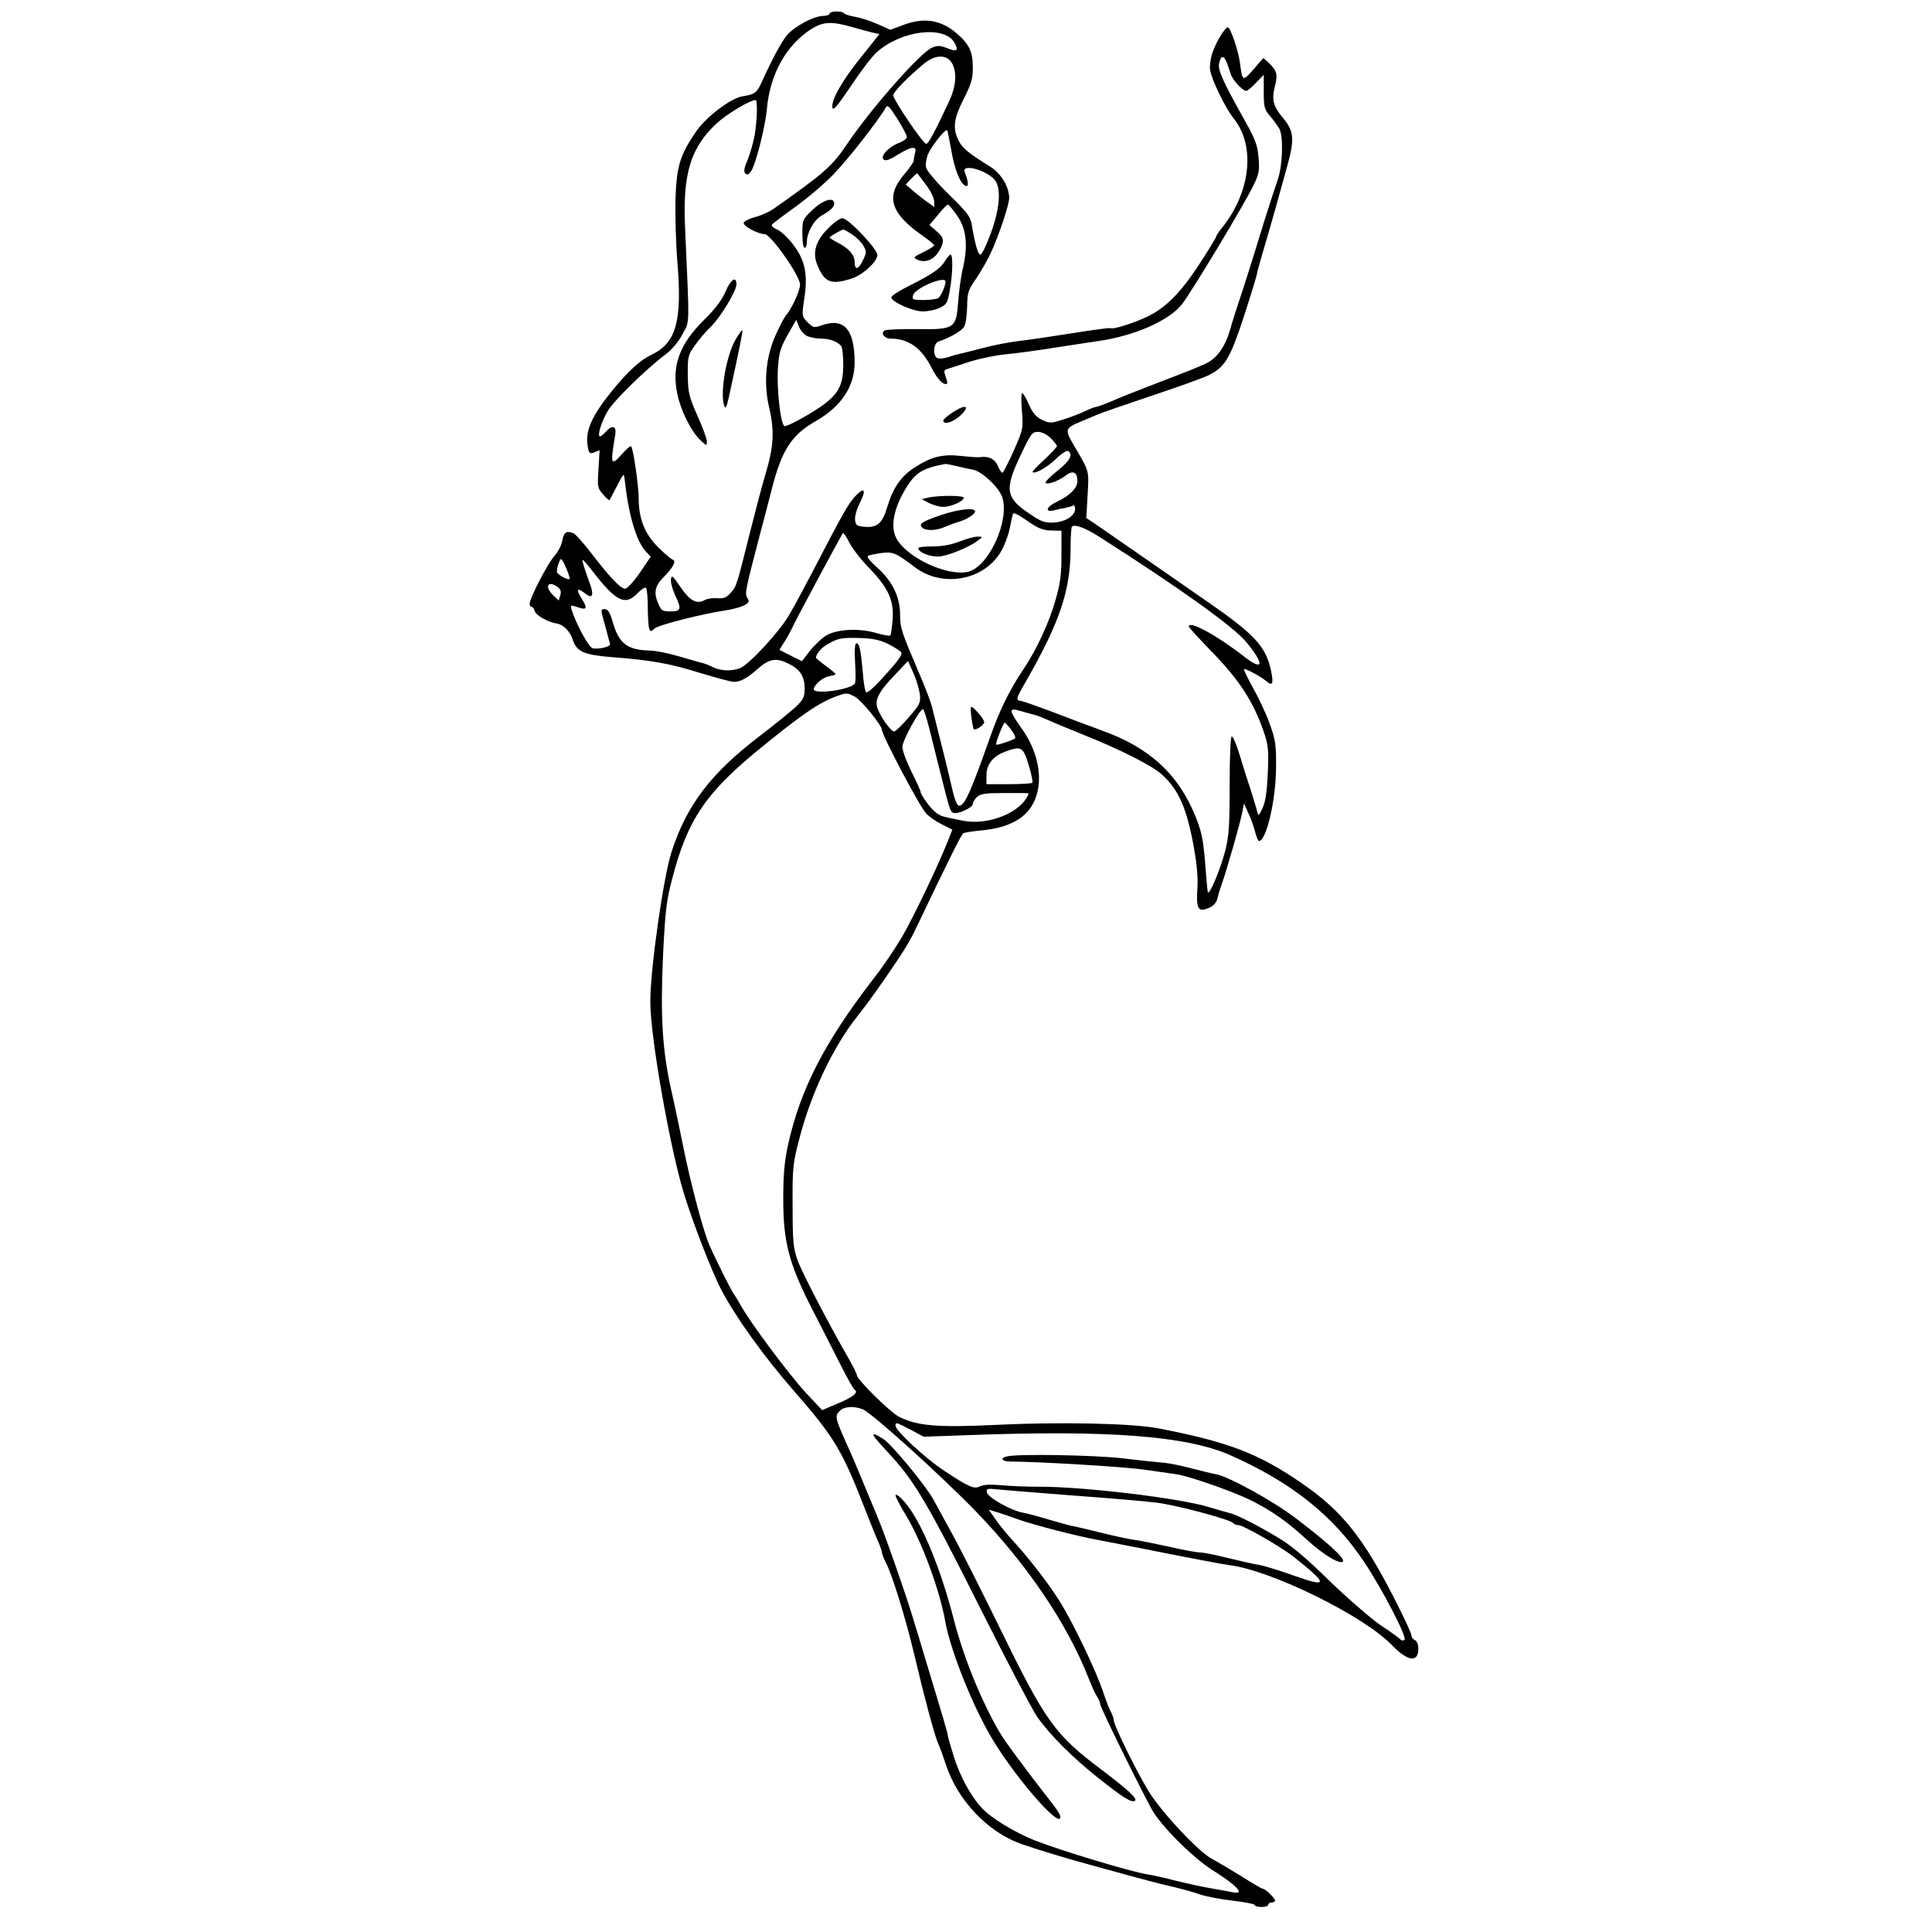<?xml version="1.0" standalone="no"?>
<!DOCTYPE svg PUBLIC "-//W3C//DTD SVG 20010904//EN"
 "http://www.w3.org/TR/2001/REC-SVG-20010904/DTD/svg10.dtd">
<svg version="1.0" xmlns="http://www.w3.org/2000/svg"
 width="850pt" height="850pt" viewBox="0 0 850 850"
 preserveAspectRatio="xMidYMid meet">
<g transform="translate(0,850) scale(0.1,-0.1)"
fill="#000000" stroke="none">
<path d="M3650 8440 c0 -5 -13 -10 -28 -10 -41 0 -128 -47 -160 -85 -26 -33
-65 -105 -111 -207 -22 -47 -30 -53 -86 -62 -51 -9 -159 -91 -202 -154 -70
-102 -86 -151 -91 -292 -2 -69 1 -195 8 -281 22 -263 -5 -358 -114 -410 -46
-21 -100 -70 -163 -146 -99 -120 -130 -188 -117 -258 5 -30 8 -33 29 -25 l23
9 -5 -83 c-5 -77 -4 -84 20 -111 14 -17 27 -28 29 -25 1 3 17 31 33 63 28 54
30 57 33 30 16 -153 51 -275 94 -320 l21 -22 -48 -71 c-28 -40 -56 -70 -65
-70 -20 0 -68 51 -154 163 -32 41 -65 78 -73 81 -31 12 -42 5 -49 -31 -3 -21
-19 -51 -34 -68 -29 -31 -110 -187 -110 -212 0 -7 4 -13 9 -13 5 0 11 -8 13
-18 5 -19 59 -49 96 -55 30 -4 60 -34 72 -72 17 -52 49 -66 169 -76 174 -13
259 -28 392 -70 70 -21 136 -39 148 -39 29 0 58 16 103 56 50 44 80 51 129 28
56 -25 79 -57 79 -112 0 -40 -5 -49 -42 -85 -24 -21 -95 -79 -158 -127 -213
-163 -318 -301 -385 -506 -36 -109 -94 -518 -94 -659 -1 -149 84 -633 146
-840 39 -129 125 -351 167 -431 61 -116 185 -290 315 -439 184 -211 214 -262
317 -525 20 -52 45 -114 55 -137 11 -23 19 -47 19 -53 0 -6 8 -27 19 -48 28
-56 85 -241 121 -392 47 -199 90 -360 107 -400 9 -19 24 -62 35 -95 51 -156
184 -295 329 -347 63 -22 202 -65 289 -88 41 -12 125 -34 185 -51 61 -17 146
-39 190 -49 44 -10 100 -26 125 -35 24 -8 88 -21 142 -27 54 -6 98 -15 98 -19
0 -5 14 -9 30 -9 17 0 30 5 30 10 0 6 7 10 15 10 8 0 15 4 15 8 0 10 -43 52
-54 52 -4 0 -49 26 -99 58 -51 31 -106 64 -122 72 -59 29 -228 210 -284 303
-56 93 -151 287 -151 309 0 7 -6 25 -14 39 -7 15 -22 51 -31 80 -30 93 -133
308 -193 404 -48 77 -130 183 -198 258 -29 31 -67 77 -83 101 l-31 44 43 -13
c23 -7 62 -21 87 -30 64 -23 260 -74 350 -90 41 -8 120 -23 175 -34 240 -48
369 -72 403 -77 184 -22 594 -224 717 -353 67 -70 115 -77 115 -16 0 20 -6 35
-15 39 -8 3 -15 12 -15 20 0 9 -33 80 -73 158 -141 277 -234 392 -415 516
-189 129 -321 179 -627 238 -112 22 -435 29 -716 15 -256 -12 -344 -5 -426 37
-38 20 -183 163 -183 181 0 6 -15 36 -33 68 -89 154 -209 385 -228 438 -19 53
-22 81 -22 240 -1 170 1 187 31 300 51 197 149 402 254 534 44 55 101 134 184
258 23 34 56 90 72 125 152 318 201 416 210 422 6 3 35 8 66 11 81 7 136 23
181 53 110 74 115 247 12 394 -63 89 -62 97 3 77 19 -5 42 -12 51 -14 9 -2 36
-12 60 -23 24 -11 91 -39 149 -62 170 -68 308 -138 351 -177 74 -67 109 -145
141 -318 13 -73 19 -134 16 -183 -6 -90 3 -107 49 -87 22 9 34 23 39 42 3 15
12 44 19 63 20 55 82 271 90 315 l8 40 18 -40 c11 -22 24 -59 30 -82 6 -24 14
-43 18 -43 32 0 74 179 75 320 1 101 -2 124 -27 193 -15 43 -48 114 -73 158
-25 45 -43 83 -41 85 5 5 73 -32 100 -54 26 -23 31 -8 18 51 -23 104 -72 157
-282 302 -48 33 -171 119 -274 190 -103 72 -203 140 -221 153 l-35 23 6 102
c6 111 9 99 -63 222 -38 65 -35 72 30 99 24 10 58 24 76 32 18 8 129 46 245
85 117 39 228 79 248 90 69 35 92 74 153 261 31 96 56 178 56 183 0 5 11 45
24 89 34 114 79 274 110 388 32 116 29 151 -20 210 -43 51 -50 79 -35 139 14
52 8 70 -29 104 l-22 20 -43 -50 c-48 -55 -49 -54 -60 30 -7 53 -42 155 -53
155 -12 0 -51 -63 -67 -110 -9 -25 -14 -60 -11 -78 7 -44 67 -168 105 -215 95
-120 73 -321 -51 -477 -16 -19 -28 -38 -28 -42 0 -4 -33 -58 -74 -121 -82
-125 -147 -191 -228 -230 -58 -28 -154 -58 -161 -51 -2 3 -76 -7 -163 -21 -88
-14 -195 -30 -239 -35 -44 -5 -116 -19 -160 -31 -44 -11 -89 -23 -99 -25 -10
-2 -34 -8 -53 -15 -19 -6 -40 -8 -48 -5 -22 8 -19 65 3 73 52 17 104 48 114
66 7 12 12 52 13 89 1 60 4 72 40 123 21 31 49 80 62 108 37 78 83 217 83 246
-1 51 -36 109 -87 140 -94 58 -121 81 -137 115 -25 53 -20 95 24 181 33 65 40
89 40 137 0 71 -16 104 -72 152 -69 59 -144 71 -237 35 l-54 -20 -56 25 c-31
14 -75 28 -99 32 -23 4 -45 11 -48 15 -7 12 -64 11 -64 -1z m99 -59 c36 -10
78 -22 93 -25 l27 -6 -78 -98 c-85 -105 -134 -191 -129 -225 3 -17 22 6 82 95
43 65 94 132 114 149 110 97 299 118 342 40 18 -34 11 -40 -30 -24 -33 13 -44
14 -70 3 -50 -21 -263 -262 -370 -419 -68 -102 -102 -132 -327 -290 -19 -13
-55 -30 -81 -36 -26 -7 -48 -18 -50 -26 -2 -14 64 -49 92 -49 27 0 156 -184
156 -222 0 -26 -36 -105 -60 -133 -10 -11 -32 -54 -50 -95 -41 -94 -51 -209
-26 -313 24 -102 20 -172 -15 -289 -17 -57 -48 -175 -70 -263 -59 -236 -58
-232 -83 -262 -19 -22 -31 -27 -60 -25 -20 2 -46 -2 -57 -9 -35 -18 -64 -2
-105 58 -34 50 -39 55 -42 35 -2 -13 6 -43 17 -68 31 -64 28 -74 -19 -74 -36
0 -41 3 -55 37 -20 46 -13 77 26 115 41 42 56 71 38 76 -8 3 -37 28 -65 56
-57 57 -84 124 -84 213 0 55 -24 220 -33 229 -3 3 -20 -10 -37 -30 -53 -60
-56 -53 -33 82 6 38 -13 44 -42 12 -10 -11 -21 -20 -25 -20 -14 0 6 65 34 112
26 45 171 187 256 250 26 20 56 55 73 88 32 61 31 18 11 470 -11 237 25 352
141 459 45 41 146 101 169 101 10 0 7 -92 -4 -156 -6 -32 -20 -81 -31 -108
-15 -34 -18 -51 -10 -59 8 -8 15 -5 25 9 20 27 63 195 70 275 14 154 85 280
195 351 53 33 89 35 180 9z m437 -155 c25 -39 22 -103 -10 -171 -58 -125 -91
-188 -101 -188 -13 -1 -144 193 -145 213 0 15 56 73 133 138 48 41 99 44 123
8z m1212 -3 c6 -16 13 -38 17 -49 6 -24 52 -74 68 -74 5 0 25 16 43 36 l34 35
0 -75 c0 -68 3 -78 29 -108 15 -18 33 -43 40 -55 18 -35 14 -165 -8 -225 -10
-29 -38 -114 -61 -188 -59 -193 -89 -286 -112 -355 -11 -33 -27 -82 -34 -109
-22 -78 -57 -130 -106 -154 -42 -20 -68 -30 -268 -107 -52 -20 -120 -47 -151
-61 -31 -13 -61 -24 -66 -24 -5 0 -27 -8 -49 -19 -21 -10 -65 -27 -97 -37 -54
-17 -59 -17 -93 -1 -26 13 -41 30 -57 67 -12 27 -25 50 -30 50 -4 0 -5 -35 -1
-78 6 -76 6 -80 -36 -175 -24 -53 -46 -97 -50 -97 -4 0 -13 14 -20 30 -12 30
-40 44 -76 39 -11 -2 -49 1 -85 5 -82 9 -131 -3 -204 -50 -60 -38 -96 -90
-121 -173 -21 -72 -44 -93 -97 -89 -37 3 -42 6 -45 30 -2 14 6 45 17 67 33 64
27 82 -13 41 -32 -33 -54 -71 -196 -345 -32 -60 -74 -140 -96 -177 -42 -75
-178 -222 -219 -238 -38 -14 -85 -12 -119 5 -15 8 -38 17 -50 19 -11 3 -57 16
-101 29 -44 13 -103 25 -131 25 -95 3 -132 32 -158 125 -13 43 -21 57 -36 57
-18 0 -18 -2 2 -72 11 -40 21 -77 22 -82 1 -12 -52 -24 -77 -18 -17 4 -74 110
-92 169 -6 21 -4 22 25 12 42 -15 46 -7 20 36 -27 43 -22 52 13 25 32 -26 41
-12 24 37 -26 72 -37 107 -34 110 2 1 20 -19 40 -45 107 -139 147 -159 202
-102 15 16 32 27 37 24 4 -3 8 -41 8 -84 0 -43 3 -86 6 -95 6 -15 8 -15 24 0
18 16 213 65 315 80 27 4 62 13 77 21 24 12 26 17 16 33 -12 20 -9 33 57 286
14 50 36 137 51 195 43 169 87 237 191 296 114 65 173 153 173 259 0 147 -47
199 -147 163 -31 -11 -35 -10 -60 14 -25 26 -26 27 -15 100 17 110 5 171 -47
240 -23 31 -56 62 -72 68 -16 7 -26 16 -23 21 3 5 49 40 102 78 53 38 129 102
168 143 61 62 195 233 230 293 9 16 15 10 52 -48 23 -37 42 -72 42 -80 0 -7
-15 -18 -33 -25 -45 -16 -85 -58 -70 -73 9 -9 25 -3 62 20 62 38 86 40 77 9
-3 -13 -6 -28 -6 -35 0 -6 -18 -32 -39 -57 -87 -100 -66 -173 82 -276 26 -18
47 -36 47 -40 0 -3 -21 -16 -47 -29 -45 -22 -47 -24 -26 -34 33 -15 71 0 93
36 27 44 25 61 -11 91 l-30 26 38 45 c20 25 40 45 43 45 4 0 21 -20 39 -46 42
-57 51 -132 28 -231 -9 -37 -18 -104 -21 -147 -9 -122 -15 -126 -181 -124 -72
1 -137 -2 -143 -6 -19 -12 -1 -36 27 -36 79 0 136 -41 181 -131 25 -49 54 -78
67 -66 2 2 -1 16 -7 31 -7 20 -7 28 3 31 6 2 48 15 92 30 44 15 120 31 169 36
49 5 148 18 220 30 72 11 158 24 191 29 155 22 309 90 364 160 44 56 277 443
318 529 22 45 25 63 20 117 -4 53 -13 79 -59 161 -98 175 -122 227 -114 256 8
35 21 34 34 0z m-1213 -383 c15 -88 41 -151 64 -158 14 -5 12 18 -5 62 -14 37
93 9 131 -34 31 -35 25 -124 -16 -237 -19 -51 -39 -93 -46 -93 -10 0 -24 47
-38 134 -6 34 -22 54 -100 130 -52 51 -96 103 -100 117 -4 15 0 41 8 61 15 35
76 112 84 105 2 -2 10 -41 18 -87z m-111 -153 c20 -26 36 -59 36 -73 l0 -25
-27 20 c-16 11 -44 33 -63 49 l-35 30 24 26 c14 14 25 25 27 23 1 -1 18 -23
38 -50z m-519 -667 c15 -6 42 -10 61 -10 36 0 73 -15 86 -34 4 -6 8 -43 8 -82
0 -103 -28 -143 -154 -218 -56 -33 -101 -55 -106 -50 -17 17 -32 159 -28 246
5 77 10 94 43 154 l38 67 13 -32 c7 -17 25 -36 39 -41z m1067 -447 c15 -15 28
-31 28 -36 0 -4 -25 -31 -55 -59 -31 -28 -54 -52 -52 -55 10 -10 66 22 104 59
22 22 46 37 52 34 23 -15 9 -43 -44 -85 -30 -24 -55 -48 -55 -53 0 -14 53 3
86 28 34 27 54 18 54 -23 0 -30 -33 -63 -87 -89 -49 -22 -60 -50 -15 -39 15 4
38 9 51 11 14 3 28 7 33 10 4 3 8 -4 8 -15 0 -30 -42 -57 -94 -60 -39 -2 -55
4 -101 35 -112 74 -118 108 -42 267 42 88 48 97 73 97 17 0 39 -11 56 -27z
m-412 -124 c25 -6 56 -13 70 -15 40 -8 113 -76 129 -120 35 -103 -59 -309
-151 -330 -93 -20 -271 64 -315 149 -25 48 -12 124 34 204 47 83 77 102 183
122 3 0 25 -4 50 -10z m414 -283 l46 -1 0 -106 c0 -84 -5 -125 -25 -195 -30
-106 -85 -224 -146 -314 -58 -87 -101 -175 -140 -285 -88 -249 -115 -310 -139
-310 -9 0 -20 25 -32 80 -16 70 -59 242 -89 360 -6 22 -30 85 -54 140 -80 188
-85 202 -85 262 0 77 -35 148 -102 207 -29 26 -46 46 -39 50 6 4 32 9 59 13
52 6 63 1 149 -64 118 -88 296 -58 373 64 16 25 34 71 41 102 6 31 13 62 15
69 2 9 23 -1 63 -29 47 -33 68 -42 105 -43z m216 -30 c350 -223 590 -395 644
-462 80 -97 75 -129 -10 -63 -120 94 -244 161 -244 133 0 -4 48 -57 108 -118
116 -121 175 -212 219 -337 23 -66 25 -84 21 -188 -4 -84 -10 -127 -23 -156
-15 -32 -19 -36 -23 -20 -2 11 -16 58 -31 105 -16 47 -38 118 -50 158 -12 39
-26 72 -32 72 -5 0 -9 -87 -9 -213 0 -181 -3 -226 -20 -292 -21 -81 -70 -197
-76 -180 -2 6 -7 64 -12 130 -8 98 -15 135 -41 200 -75 188 -205 308 -416 382
-16 6 -66 25 -110 41 -137 53 -229 86 -243 88 -24 4 -23 9 21 85 150 262 197
402 197 585 0 50 3 94 6 97 12 12 59 -5 124 -47z m-1016 -135 c85 -88 110
-144 103 -229 -3 -35 -7 -65 -10 -68 -3 -3 -31 2 -62 11 -79 23 -178 17 -225
-14 -19 -13 -50 -43 -69 -67 l-33 -43 -50 25 -49 25 20 32 c12 18 28 47 37 66
12 28 201 380 222 415 2 4 15 -13 27 -38 13 -26 52 -78 89 -115z m-1332 -3
c10 -23 16 -43 14 -45 -7 -7 -56 20 -56 31 0 20 12 56 19 56 3 0 14 -19 23
-42z m-38 -81 c13 -10 16 -20 11 -36 l-7 -23 -24 23 c-40 38 -24 68 20 36z
m1455 -251 c27 -14 52 -30 56 -36 7 -11 -16 -41 -96 -128 -27 -29 -53 -51 -58
-48 -5 3 -12 43 -15 88 -9 100 -15 128 -28 128 -7 0 -9 -29 -6 -84 3 -46 3
-88 -1 -93 -19 -28 -182 -50 -181 -25 1 18 40 52 65 56 15 3 29 7 31 9 2 2
-16 18 -41 36 -25 18 -45 35 -45 37 0 17 25 46 53 61 46 26 60 28 142 26 56
-2 85 -8 124 -27z m138 -221 c4 -36 0 -45 -48 -100 -28 -33 -57 -61 -64 -63
-13 -3 -58 58 -74 101 -14 37 4 73 78 150 l56 59 24 -54 c13 -29 25 -71 28
-93z m-286 -10 c28 -15 119 -126 119 -146 0 -23 165 -336 194 -367 11 -13 42
-35 68 -48 l48 -24 -19 -48 c-44 -112 -152 -337 -203 -425 -31 -52 -87 -135
-125 -183 -216 -280 -322 -487 -376 -731 -16 -74 -21 -132 -21 -238 0 -191 25
-286 130 -490 42 -82 99 -194 126 -247 27 -54 53 -100 59 -103 17 -11 -8 -32
-78 -61 l-66 -28 -74 79 c-74 81 -242 306 -283 380 -12 22 -26 45 -31 51 -10
12 -78 148 -107 214 -28 63 -85 279 -117 440 -15 74 -38 185 -52 245 -39 173
-48 325 -36 590 10 204 15 243 42 345 65 249 144 367 363 549 196 161 279 219
356 247 47 17 48 17 83 -1z m328 -142 c12 -49 33 -133 47 -188 42 -168 45
-176 58 -181 20 -8 86 23 86 39 0 8 9 22 19 31 15 14 38 17 117 17 55 0 103 0
107 -1 5 0 -1 -13 -13 -30 -48 -67 -175 -110 -272 -91 -91 18 -97 19 -119 35
-22 15 -69 79 -69 93 0 5 -18 44 -40 88 -22 44 -40 93 -40 109 0 27 76 166 91
166 3 0 16 -39 28 -87z m360 -4 c13 -17 20 -33 17 -37 -8 -8 -79 -32 -83 -28
-5 5 31 96 37 96 4 0 16 -14 29 -31z m77 -156 c12 -39 19 -74 16 -77 -3 -3
-50 -6 -104 -6 l-98 0 0 39 c0 49 29 85 85 105 68 25 77 20 101 -61z m-731
-2833 c39 -15 336 -283 495 -446 227 -234 406 -498 500 -739 13 -33 29 -69 37
-80 7 -11 13 -25 13 -32 0 -12 159 -337 226 -461 38 -71 178 -212 267 -269 78
-49 117 -81 117 -95 0 -5 -10 -6 -22 -4 -13 3 -54 10 -93 17 -38 6 -110 22
-160 34 -49 13 -108 26 -129 29 -71 11 -375 103 -491 148 -89 35 -196 100
-236 144 -48 52 -95 138 -122 224 -15 47 -27 89 -27 94 0 9 -17 67 -91 311
-60 201 -82 272 -111 355 -45 133 -88 251 -109 300 -82 198 -104 251 -124 295
-63 140 -64 145 -39 169 18 18 60 21 99 6z m211 -90 l58 -31 195 7 c616 23
958 -3 1151 -87 271 -120 454 -265 591 -470 83 -124 192 -336 178 -344 -6 -4
-14 -3 -18 2 -3 5 -42 33 -86 62 -44 30 -145 118 -225 195 -106 104 -168 156
-230 193 -100 59 -183 101 -213 107 -12 3 -51 14 -87 25 -123 39 -554 91 -749
90 -55 0 -132 3 -169 7 -45 4 -76 2 -90 -5 -26 -14 -49 -4 -162 71 -80 53
-210 174 -210 195 0 17 0 17 66 -17z m719 -290 c154 -11 317 -25 363 -31 85
-10 320 -73 336 -89 6 -6 17 -10 25 -10 21 0 186 -95 241 -138 154 -122 155
-138 8 -86 -67 24 -138 46 -159 49 -20 3 -81 17 -135 30 -55 14 -111 25 -125
25 -15 0 -75 11 -135 25 -60 13 -128 27 -152 30 -24 3 -89 17 -145 31 -56 14
-111 27 -122 29 -11 1 -58 14 -105 28 -47 14 -101 29 -120 32 -52 9 -154 67
-158 89 -4 17 1 18 49 13 30 -3 180 -15 334 -27z"/>
<path d="M3192 7217 c-16 -37 -45 -76 -93 -123 -110 -108 -145 -205 -119 -327
14 -71 60 -164 100 -202 28 -27 30 -28 30 -7 0 11 -19 63 -42 114 -37 84 -41
101 -42 178 -1 80 1 88 31 130 17 25 48 61 68 80 43 41 115 159 115 189 0 39
-26 21 -48 -32z"/>
<path d="M3236 7006 c-41 -71 -70 -239 -49 -293 5 -13 10 -3 19 37 49 224 63
294 60 297 -2 2 -15 -16 -30 -41z"/>
<path d="M3575 7577 c-44 -42 -45 -45 -45 -105 0 -35 4 -62 10 -62 6 0 10 12
10 26 0 40 30 95 64 115 43 25 56 38 56 54 0 30 -49 16 -95 -28z"/>
<path d="M3645 7497 c-56 -55 -72 -108 -49 -163 31 -76 59 -88 146 -61 50 14
118 75 118 105 0 27 -128 162 -154 162 -10 0 -38 -19 -61 -43z m106 -30 c18
-12 40 -34 48 -49 14 -24 14 -30 -2 -62 -20 -43 -37 -47 -37 -8 0 31 -26 60
-77 86 -18 9 -33 19 -33 21 0 5 51 34 61 35 3 0 21 -10 40 -23z"/>
<path d="M4157 7351 c-19 -33 -57 -58 -162 -111 -38 -19 -71 -40 -73 -47 -5
-19 92 -63 139 -63 22 0 56 7 74 16 30 14 34 21 44 78 13 73 14 156 3 156 -4
0 -15 -13 -25 -29z m3 -90 c0 -19 -21 -66 -33 -73 -7 -4 -35 -8 -64 -8 -47 0
-51 2 -46 21 9 32 143 88 143 60z"/>
<path d="M4198 6690 c-27 -17 -48 -35 -48 -40 0 -20 40 -9 71 18 48 43 33 57
-23 22z"/>
<path d="M4085 6311 l-30 -7 32 -17 c18 -9 46 -17 63 -17 34 0 90 25 90 40 0
11 -108 11 -155 1z"/>
<path d="M4140 6234 c-84 -29 -99 -39 -83 -55 16 -16 64 -14 103 4 19 8 46 18
60 22 33 9 70 33 70 45 0 18 -73 10 -150 -16z"/>
<path d="M4220 6117 c-36 -14 -76 -21 -117 -21 -35 0 -63 -3 -63 -7 0 -20 55
-41 95 -37 43 5 135 43 170 72 20 15 20 15 -5 15 -14 0 -50 -10 -80 -22z"/>
<path d="M4274 5343 c3 -25 8 -48 10 -51 8 -7 46 18 46 31 0 13 -46 67 -57 67
-3 0 -3 -21 1 -47z"/>
<path d="M3851 2173 c7 -10 41 -47 74 -83 100 -110 163 -217 385 -660 117
-234 231 -451 253 -483 56 -80 154 -178 271 -271 106 -84 144 -108 159 -99 14
8 -29 48 -148 138 -204 153 -245 210 -449 628 -79 161 -171 344 -206 407 -35
63 -72 132 -83 152 -34 62 -185 245 -221 267 -41 26 -53 27 -35 4z"/>
<path d="M3940 1921 c0 -7 20 -45 44 -85 69 -111 150 -329 175 -471 23 -128
123 -378 208 -518 94 -157 275 -369 296 -348 7 7 -3 27 -31 63 -124 159 -212
278 -235 318 -80 137 -159 331 -202 500 -60 232 -146 435 -217 514 -20 23 -37
35 -38 27z"/>
<path d="M4433 2093 c-35 -7 -27 -23 10 -23 133 -1 502 -23 592 -36 61 -9 124
-18 140 -20 53 -7 248 -75 329 -115 91 -46 155 -90 248 -175 73 -67 150 -112
157 -92 5 15 -72 85 -209 189 -100 76 -295 183 -350 193 -14 2 -61 14 -105 25
-44 12 -102 24 -130 26 -27 2 -111 11 -185 20 -123 13 -441 19 -497 8z"/>
</g>
</svg>
